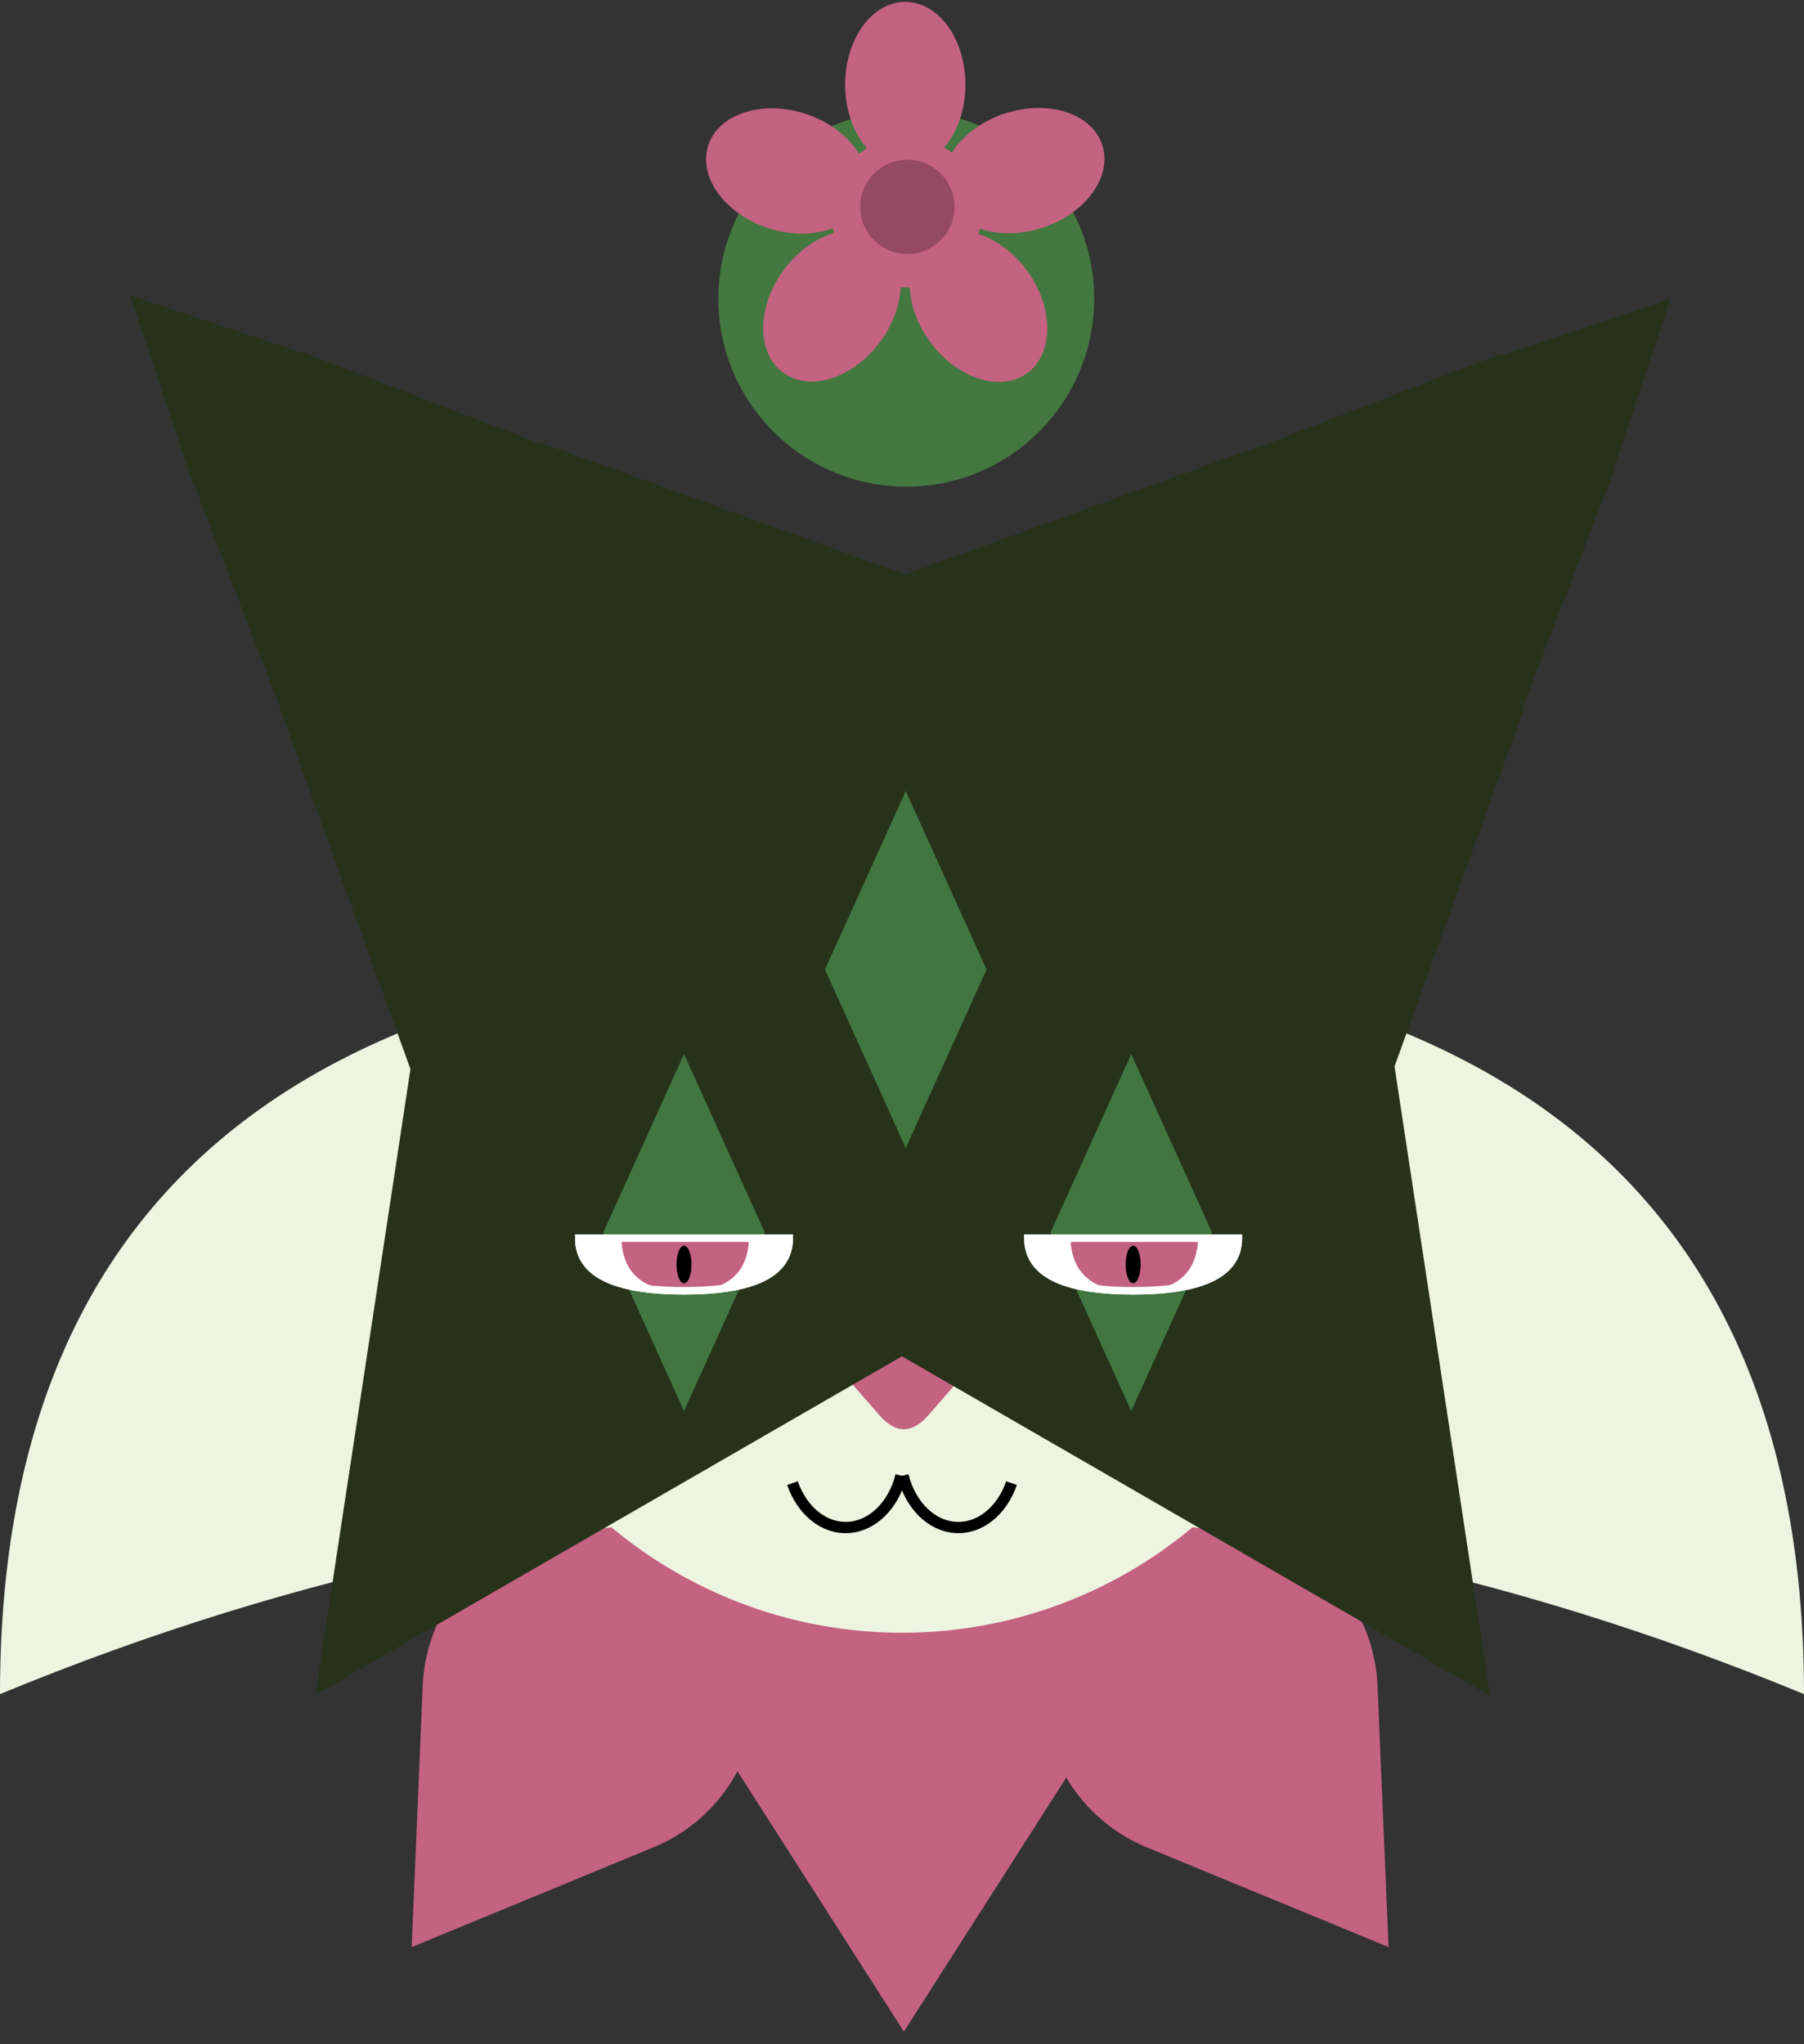 <?xml version="1.0" encoding="UTF-8"?>
<!-- Do not edit this file with editors other than draw.io -->
<!DOCTYPE svg PUBLIC "-//W3C//DTD SVG 1.1//EN" "http://www.w3.org/Graphics/SVG/1.1/DTD/svg11.dtd">
<svg xmlns="http://www.w3.org/2000/svg" xmlns:xlink="http://www.w3.org/1999/xlink" version="1.1" width="480px" height="544px" viewBox="-0.5 -0.5 480 544" content="&lt;mxfile host=&quot;Electron&quot; modified=&quot;2023-09-06T16:28:21.625Z&quot; agent=&quot;Mozilla/5.0 (Windows NT 10.0; Win64; x64) AppleWebKit/537.36 (KHTML, like Gecko) draw.io/21.6.8 Chrome/114.0.574.289 Electron/25.5.0 Safari/537.36&quot; etag=&quot;6zn8vVybXLUX580qMqLx&quot; version=&quot;21.6.8&quot; type=&quot;device&quot; pages=&quot;9&quot;&gt;&lt;diagram id=&quot;eSZh7XFWDq96kIjUu_8H&quot; name=&quot;favicon&quot;&gt;lZPBUoMwEIafJsfOQFKRHgul9eJUp+N4jmQLGQPBNBTw6Q0lKWXQUU8s3274/+wuiMRFu1O0yh8lA4Gwx1pENghj3yOBefSkG0iAyQAyxZktGsGBf4I7aWnNGZwmhVpKoXk1haksS0j1hFGlZDMtO0oxVa1oBjNwSKmY01fOdD7QEN+P/AF4ljtlP1gNmYK6YnuTU06ZbG4QSRCJlZR6iIo2BtE3z/VlOLf9IWuNnamordW3zArpzrkXMn2H/oCPSOQcKyj1XxTqfczE9unl47kmGM6LZbffL/BMdiaqZF2yi6pnVJucazhUNO2zjVkSw3JdCGvqyIWIpZDKvJeyhG99uruC0tDeIOt7B7IArTpTYrPYs023W+e7ITTjDJehZfnN/K6Q2r3Jrt8eO2UC26x/NI7MG5cEaBWj9Rold2jlo2hzCTwUDkGEoqQPIh+F+JfhmWDcpIu/m/+RJF8=&lt;/diagram&gt;&lt;diagram name=&quot;water&quot; id=&quot;cB8FQ22Wz9YyVLOQ0gNw&quot;&gt;lZNRT4MwEMc/TR9NoJ3IHgfDacyelqjZi6nQQWPhSFcG7NNbRjsgzKhPHL+79v/n7kAkzJuNpGW2hYQJhJ2kQWSNMHYd4ulHR9qeeJj0IJU8MUUD2PEzsycNrXjCjpNCBSAUL6cwhqJgsZowKiXU07IDiKlqSVM2A7uYijl944nKeurjh4E/MZ5mVtn1ln0mp7bYfMkxownUI0QiREIJoPoob0ImuubZvvTnHn/IGmMnKipj9TM1Qqq17gXEX6w74CISWMeSFeovCtW6PZ+aj5fF8VU+79/LlG/3d3PZmaiEqkguqo5WrTOu2K6kcZet9ZJolqlcGFMHLkQIAqR+L6BgN31aUSYVa0bI+N4wyJmSrS4xWeyYpputc+0Q6mGGC9+wbDS/K6Rmb9Lr3UOndGCa9Y/G4XnjIg8tQ7RaoegeLV0UrC+Bg/w+CFAQdUHgIh//MjwdDJt08Tf6H0n0DQ==&lt;/diagram&gt;&lt;diagram id=&quot;wg63cu3Vx8ZP9HYkYHO5&quot; name=&quot;rabi&quot;&gt;jZNRT4MwEMc/TR9NaOsQHoHhFhcfzBLnm6m0o80Kxa4T5qe3jDIgzOgTx++u/f+5OwBOimalScWfFWUSII82AC8BQtDDvn205NwRH+EO5FpQVzSArfhm/UlHT4Ky46TQKCWNqKYwU2XJMjNhRGtVT8v2Sk5VK5KzGdhmRM7pTlDDOxqgh4Gvmch5rwz9sMsUpC92X3LkhKp6hHAKcKKVMl1UNAmTbfP6vnTnHn/JOmNfRJ6c1Y/cCZlz716q7MDaAxDguHesWWn+oyDewvvd++bJNwtuXkRc0gzdzWVnolqdSnpR9axqzYVh24pkbba2S2IZN4V0pvZCykRJpe17qUp202cvyrRhzQg53yumCmb02Za4LPJc093WwX4I9TDD+8AxPprfFRK3N/n17qFTNnDNut04sktfVxAfuIk+13uzgfEyutW41AdhAqIIpAsQQhAvL4EHgi6IQZy2QQxBgP4Yng2GTbr4G/2POP0B&lt;/diagram&gt;&lt;diagram id=&quot;p78ciY9KDQ3M9QHndEIM&quot; name=&quot;grass&quot;&gt;7Zxbc5s4FIB/TR7DoCvSY5qk7XS6u53Jdnfblw6xZZsNtrIYN05//QoDNkLCli/ypVO/JBaYy/mOzk0HrtDteP4ui59Hv8m+SK9g2J9fobsrCCGFRP0pRl7LEUBZWI4Ms6Rfja0GHpIfohqsd5slfTHVdsylTPPkWR/syclE9HJtLM4y+aLvNpCpftbneCiMgYdenJqjfyf9fFSOMhitxt+LZDiqzwwoL7eM43rn6k6mo7gvXxpD6P4K3WZS5uV/4/mtSAvp1XIpf/e2Y+vX67uBeAWRmL778Ad4+Gv88TO9huWpvsfprLr+x2F1B9P8tb6nVPaeRHEYcIXe1PeRiUmuXe/3ZJo81j9Zfy2DNxJy+u+f/1E4mvflBzx5iK4BIsbVGJeSydmkv7iWUF3LyyjJxcNz3Cu2viiNUmOjfJxWlzpI0vRWpjJT3ydyIpZX/11kuZi3gK1uqFtU1e28E3Is8uxV/a7W3LCSQq23tVReVkqAa1UeNRRgORhXijdcHnslQPVPJcNt5GlhawrUI058Jji7peOMEzvS9AYTRYYwlfl66qK3FSnENoMqRJwoK/cxfhTpJzlN8kRO1KZHmedyrEjUO9ykybDYkMsWPWXOnouDjefDwvQHj/E06QX9bLFfJvO4OuI1YGEL9hVEt5gqI1ocJs/kkziYGpRy7dQDxIiuBxgZigCARREAiQKAfSkDPy9gmJwPsBDowCg0gDFu4QU98uLhOfE6J1yYsfPDRQ1ag8IlHcLUOljaGuO8ALDJJTanIbeYzfu7t/g+PDxWun4S4jCobVQdD0UggCZbwNly+DhRkYPpVEdR2YLYLP14+lymEINkXgQxdil3IfEmfaCLHhLTZ0EMTKEvBw8udEvwIqfCEPxhohkHY5tnSTwZpg6IXYgubWdjNi4m4yq6BXvx3mBD69xyGasykze1zDGynHqHj1DM5ONoHi/OegtwcZbflJDvlDlSQ2LSXw1QBjnkIQlByDnifMm6ztqRT2ShPkVxzaeBDFlmKPZlFaMTpgAH5DVQhvu97+mGTsdu9vXzl9/ZDblN7z5/i276TyyfWfL8cTw9TGZIHFL4GmqukIofsjjem2eRJermRNYc/7Qa3JzpK39a1fZcrTCMEAQ3rZhoEepOywNhHDASrj7QVUm6pd5dP8AqrkF6BKRCHWTJHhkLagfdVBdOAhp5mu30oC6y7fW2guULAA5BgGErDgoDQAwAkcU1QuorEqIOjnEn0V+fj+xRhNqyB5gv87Wm8iNL7A+pLy9XJ5c/hTlTGXDEGx9CfNozFAVYr6wAwpdDDaTckq1TGES+Ik3qsGjwi6mVqTpbqJc3AQJBHZpqpW5LOMN8Ad2iRnL2QI8acxAj5oDh+cQcDoWXi8F63HmKTdtLz8L2Rg5x5C+mXf60bXvx6W1v5OBMh5mctVYU+NpyZtVpEbcWk/eO8BEJOGcswiREISZ6EQzAUN9qzhZlMANGiUINQkSoUhBLLKr2wbyxj7epdOGh6UGc3hqd7FQDqmGPzNLnKZxdrUo/A83d7eIuOEGoA0WmRTy6l7vwItgJYdKWUTaN8FHdGwgdglBvZe7eLBffGrWdRdNjGBDcCkrQ2RRyINL5IRW1QEs6wWnAsMkR1KnH4UGCE3ZUuILcnuPWyxe7hE2YBMTEik07e3yspqHty9y8612aEYHDzM9Gcvw4m262zC5QMYgo3m+ZH68FiajeoohsPYrWuMfXpIQOk/KyZIwjfm4ydlg/uDAZt9tVohPL2MyBxethur8AdKhtlvn1Psl09111GxOCAr0cgVTaBEynQCyrZcAXicjBaNc+2qVbTtd3pdxvF5/ONcy6tQC2pkVfDOJZmu81KSpd6I699IrfNQwDwJqhuyXTtTjrmpcHS2Q2dR0QzpadVh45hAEDoVbN0LjwwFxSridEEwTy1gzukJ46dzS6QCjF4FfoehEAthGYOYgtTvX2YA3coiJwTLu0/0MxF2+UHDzGSRwsjvSVuXNwr8ClVfZy/Su/bFV2aaG9CP+6gcO5+9dlj9JlOdgNUj9vB4u2WD+5MAd76VbJzGAHqXwRmSmAXRJk7OCRdn88p13aQBHDHh6OqoTUnWzzMKBYA83MUADUjyDrU87bnMMOoZPfJ6OW3sef6DE0RM/N9n1skby3Ry8APl1RaKOmMhQob4CZCl8BCSO9RETNQh0AOIhQ0XJBEOWMhBZPvawTe7BOh9ThUwVMeAMTEiAaEUAgZZhDAltQTG22OIg6pvGgzQ5hq3cEgO5pRjYwoDRgTQatrksW8GY0FZ6cybEjWBuTIkL3yYRgnUl7XphpxJEhOMS03iEgpYs+IQCyHgIOLB2Ox8Vw7HKp1T4xvy5iLQR4cgTmCxZ2R7BTpMkxvvHsIrBy063nsqEhd0gC23P4y9HDd1iY3jlNJp2rm3u/BMrJ6E36N8WL11a0tCfcmi+IEvMk/+dq0WxTfftS7Vf8fzdv7Hb3Wn0pzyf6xmvbNq1a1+9Bk7OsJ9bs2JHRN6u6lnyiHstEqqzCd/3ibNyrM3ySibrsRjuP3gUCeSu4Li+/+lUT34YDGVF6HmdDkRsHWqjh8rZtmqm+rl5aV+6+evcfuv8f&lt;/diagram&gt;&lt;diagram id=&quot;AoB_5DZYJR6S7Vjhw8lv&quot; name=&quot;neko&quot;&gt;lZNNc4IwEIZ/zR6d4UMpHgXRdpyOBw9OjymsJNNAmBgL+usbJBEY2ml7Ynl2w/tmdwE/LpqtJBV9FRly8JysAX8Nnuc6C0c/WnLtSOCHHcgly0xRDw7shvakoReW4XlUqITgilVjmIqyxFSNGJFS1OOyk+Bj1YrkOAGHlPApPbJM0Y6G3lPPn5Hl1Cq7wbLLFMQWm5ucKclEPUB+An4shVBdVDQx8rZ5ti/duc0PWWPsk/CLsfqeGyF1te65SD+wPeCCH1nHEkv1F4Xd/DS7ObPdJt697ak6psH+ZeZNZCeiUlzK7K7qaNWaMoWHiqRtttZLohlVBTemTozzWHAh9XspSvzWp70rSoXNABnfWxQFKnnVJSbrOabpZutcO4S6n+E8NIwO5veAxOxN/vh23ykdmGb9o3HTeUESwDKG1QqSBSxdiNb3wIGwCyKIkjaIXAi9X4ang36T7v4G/6OffAE=&lt;/diagram&gt;&lt;diagram id=&quot;k3EuITWe0C3eXslot7OF&quot; name=&quot;body&quot;&gt;5Vtbc9o4FP41PMZj3Xx5JDRJu9PuZttOu7MvHWEEaGIsakSB/vqV8d2SiQl2ynThIXCwZfn7zvl0zpEzQpPV/iGm6+UHMWPhCNqz/Qi9GUEIICLqT2I5pBaXgNSwiPksO6g0fOI/WWa0M+uWz9imdqAUIpR8XTcGIopYIGs2GsdiVz9sLsL6Vdd0wTTDp4CGuvUrn8llavWgW9rfMr5Y5lcGjp/+sqL5wdmdbJZ0JnYVE7oboUkshEw/rfYTFibg5bik5923/Eq+TOLvP34+os8RHDP7S/Tw9P0Gppf6QcNtNv/pIru6POS3FIrgiSWjgBG6zU7gGz7Nf7fzW4tZJF88FaRNRZtILLbR7DgTW81kt+SSfVrTIPl1p7xJ2ZZyFWYTnfMwnIhQxOp7JCJWzp3Fku0bbJVTb8cpu5kHJlZMxgd1XjYKtDMIDrkXZ993pQdgL7MtK+wjJzPSzOsWxdglfOpDhqAZTfePaP3t378/P04Puw8bJD/6YxOx85Btlm1MmQg9iz3nefaUP6+Tjyri6eF5/jYyFk+swWCV1BFEd/cTe4yVPRaSSi4iZb7x7a5UtyPXTrVjW6RONvJzS4Xugtka3bAHuo3wYw3+zZLHspfAdLtTGxxCriI0Rs/TO01j+f20MNDgaXGM8L+2Ug3Dcj9IJR7ZlqtevgcSNfU9P7lGyHMx6OIt9zB5X6QD+KRzIIjrruHqOgCRwTEgIRZGA/kG0X1jy/txDaj7XatvJCyco9mKMOwQ5LWy+7KYb4eolVYAgeV5NWahgwtTNeptA7kADRX18AzVfQH86vWG3P16+DGxiFuDHwFkYV10oeNZLtEZUGQhdyAOQAd5PCtv6aJkRWAMhXmxfOWAGzIaYFriQB8ZjVl6OySIubOvaLSl4btovZU9A56tRgQNCD5sgF8ISBV8YMovyFDgkw5KkwDBVSH0nk5Z+Cg2PFOHqZBSrBRe+QHjkC+SH6RoMpHTt18kxaE1pRseWDTYSvZNxpxGi+Rat8di0U4i/UzyKpIFyaDhY7sWaCwY0AJIpxF7FoA6k75v+XgoLv3r49K5gMokFNSBIV+/HdVq1N5pxQha2K/zqhYnFxh4VUWBYSUCtmchfyhiwf8hG8NEhQzwy9cVJmZEL79/w8RMOYTluCURXr36uaIkjVxd7vAackVstYr4bZFyBVlFnudUaDkW/n2Upk4HMWTRbJy0fEvqKtTWk/aU6LyjC3QZrIZleiE20zrFz9Dp2GY+KwwRA0G5LWahCvwf9YuaSMuu8Ci4mk4ZzriedhYdy3yIjdjGAcvOqvLxzEAINFY8SeMFk9pARx8qbvsCt9LVd520sM/ueYjI/hPPYnn/jvzzDr+nu4f4543XXUo6djoNneq6u+GT3lbR+wvlPgWuXU9Ak1ddQUw1YdOPXqIfRirOyXfm80e6UPgdd326rLmZWqvcNFmbgBJTjJDvJABdythwDNnPl+3GfYjBFF6vG9U9Shb1o/Gm3osTJuv2VH1YyCPWqWEujhI1T+lW1u/bZCPtVoEYLzgtDaNkbzDnrDQi5iTv2nGln+XG5Co3qeeM1QHQWe/TORQnpbOafLz7ms9M3XQ6ufqElblyEw23Vo4jz8xEMhPNCrZAAc9iQyW34rPZsTQzxUd9UbzAj52Tfgz9hh8j2DVXGciRddVXThLSuBc/Bh3S02utyB3H9W7H/TZXvJPOgRCxSKMdj1VZbajCbcfChu6K4xc1Yv89+Q6L0mtz6V1OZj/1ymliodfYWXUMlJq2z/zBes56gfLLybyEyz5bZae5xOhqIxT/bhFaZ3VI6cXOL4xQcwmgp4ArHsTi3HXZODjsUOuVGRHop11EYPLuSuIJUNpZtBs9U2JbUG/UmfIrv2jd9c4k1J9TGB7s9PWqYDslhtWuqGmzAFqDgX1G6dzj81oF3C/rUb8Mf9J4YKsYuraXrcMPBwNf70/9HrKCGrJicHOg45yv//3j3KGsUsPw9aat3K1gTDfr9HHhOd8nvHRcrScTe1j3znePC9B9DXRswHwoyDs8EHaWa9M4yJ7xxv4Jpzb12lKlqfflBg4Apyk1jmt4NhSYtL6HrS8zI2c8vjmw0r+60CM8lNCrr+WD+Om+RfnvDOjuPw==&lt;/diagram&gt;&lt;diagram id=&quot;9v_XXmneI3DCwCgxGaXp&quot; name=&quot;ban&quot;&gt;zVZdb5swFP01fpzEh0LJY6AsfdikadlXH124ATcGU+MEsl8/E9shfK1p1UpVpMg+tu89PufaBrlh3qw5LrOvLAGKHCtpkHuLHGfh+vK/BY4KcJ0bBaScJAqyO2BD/oIGLY3uSQJVb6JgjApS9sGYFQXEoodhzlndn7ZltJ+1xCmMgE2M6Rj9TRKRKdQ3u2jxOyBpZjLb3lKN5NhM1jupMpyw+gJyI+SGnDGhWnkTAm21M7qodZ9nRjWxA6Z7TfUh1YnE0bCnLN5Bu8BGbmAYcyhEj9mBVOTBLPl/1o3fNBYJomO4Xu/u6d2P7/dPn8ZURkQ42xfJiYklmdQZEbApcdyO1rJuJJaJnGqiW0JpyCjjsl+wAs7cD8AFNANjuu3YZ1VlNQLLQfCjnKIXOL7erq5E29P9uvPVNpJkl54aEOtaSs+xO6VkQ4v1AuGcCQ/H2r25iY9PP7OjHxa78Ms69f7UCfwSE1xGRGQUeezgeQNxVaqzuCVNy/zVjs6r9kFtnpR24nxEHlqGaLVC0QItbRTcnhoW8lUjQEHUNgIb+c6c5S+y1/be099KcLY7X5C2NW25mmVA5LjB6XdtMcxrO1sMrjUoBn9cDP5ELfjvVgo3V9hQJKv25eqEu5C+f5FO6P64z8uNDoZ5fIXskIyewNeJfiHqYkJUg3GgWJBDP+eU0jrDN0Ykm+c9NSEqtucx6FWX52QYaHBTON4gkMA8BTEKdDL+vO2pWpDd7l1X07uPIzf6Bw==&lt;/diagram&gt;&lt;diagram name=&quot;launch&quot; id=&quot;fOzeB6x-Hctz2pHLHNo4&quot;&gt;1Vhdj6IwFP01fdQARcRHcJydbNa4iZPdx0mBCs0USkod0V+/RcoIwvixgztuTEw5hXLvOef2VgGcxvk3jtJozgJMgaEFOYAPwDBszZbfBbAtAXOil0DISVBCNWBJdliBmkLXJMBZ40bBGBUkbYI+SxLsiwaGOGeb5m0rRptvTVGIW8DSR7SN/iaBiFRaxviAP2ESRtWbdWtSzsSoulllkkUoYJsaBGcATjljohzF+RTTgruKl0WYOpkT/2K5szO33mL8TAeDcrHHax5RKbwhulZJeaEKSWyrPCnzX3Gxig6gqx4gGfGqea3Kl+NE9Buf0YqvFR1n6yTYh6fJ8DYREXiZIr+Y3UjbSSwSMVXRrwilU0YZl9cJS/AhIcwFzo90PZOP/q6UdDhmMRZ8K59Tq0h/l+sod+uWut4cvKJX3EV1n1QgUv4M39c+0CcHisEr2IQdarcJ/UK5zfNyy1VkfePzUqMsLYt+RfIinX61h/+b9qM2tTMLTKbAccBsBOTW6z7sBxqwy4EL3FkxcHVgG71obi9T04MZJpv5ItJ2rrVAjwP9ghoPZZEX8nImkCAskag5OqWf2vLR1aYdndZ1bDd0NapYa7raHbKaPajaSd7kPHeCE5SE9IKKyQRnr/ioROpVAwzo7j9NKQantahzfsIBH5PerKWB3q4ls4Nz61acj89zXrBA5EHhB/Iw/ckyopjymBAslmRVNziUhMWEYMdaRCgtFovzsDg7DT2UEX/IPLHO8EtN0v1hShsao0/od1v5rCP1zIvUu1nF2Peq3kr2tadPVuJtlYRms6l9sZL6BaeFjsZxZre6UeeAOmySV7XUeufQ2+yNemCPIEzwd0ObWy/rN/s5z17mTsfJv0Ve5eLCcdccrOvm7HRyn73DvMaynbvPv2T9lr9n7oh2o2n2cYv0rrNvH6R3BqtdbnWfUYrEPZ+VThPfbLYX7tB/Qby8PPw7sZ+r/cUDZ38A&lt;/diagram&gt;&lt;diagram name=&quot;death&quot; id=&quot;oUHyCa0en54qawVuJZfe&quot;&gt;7Zpbk5pIFIB/DY9SfeXyOBo3k6rJpWp2k+y+pFpshQrSFrar5tdvgyCXplZMbGWm4jwMHqDtPt+5Nlh4stq/Tdk6fC/mPLYQmO8t/MZCCPrAV/8yyaGQQAccJcs0mheySvAc/eCFsLxsG835pnGhFCKW0bopDESS8EA2ZCxNxa552ULEzV9dsyXXBM8Bi3Xpl2guw6PUQ24lf+TRMpSn9RUrXrHy4mIlm5DNxa4mwlMLT1Ih5PFotZ/wONNeqZfZ6vHLhn2GP/75E77D79Ovn0bvRsfB/rjklmIJ/7J4WyxqtiymJA/lOmMRfOfZKNDC4+KGaBPNyvOgXG/KE3nd+SFtftrsUrFN5vn0gJreLowkf16zIDu7U4anZKFcxcXsF1EcT0QsUvU9EQmvFsRTyfctrmfWA0+klI1zseIyPaj7ilGQV+ilNO/SuneVrcBSd2HdTkohK+xzeRq7Up86KDR4gTZxB21doXfETc7jVqMo/+bnUbPN+uj0i2ifLee67PFLY0911U4dy59YDw/WlFo+tMZv8gNgeceDsTWeZgdjaHnoKsz/Cj6Sp7fBB997evqbr/jkMAtH7iUuDs9z38hUfOct0HX2FsLj/C8zkjQo8goFv2QP9H/tAYOWPfhYswdPtwZ6BWPo1DnU476m9EwLkUp2T2zG409iE8lIJOrUTEgpVkpZ5QUPcbTMTkjRJhGydTbYar/MKgB7xjZRYIcsXnwLojTIfugyWqmQrJjFCHo3BeZCHViH/yLHFLEemdAUsblItmp947x0IzYhl3IzR4k0KKFSSzVKuIMSNuVXuEcCe/nBzEWDCma4I7X9dg1CbTow5+iR6U1xSvNSsKKAKjJHXGUDlw9xdCKUOVGkfDXHQH8hWflG3RG5tttEDR3XRlSjjbBOu8xr16ft/aZthLZzQntybKeTtqvThqegcHXeBNyPNwu2kn+TacSSZV5V5uEY2LS762uCvUk0xtD2nSY1XLltvSt0bNAFDp4QX59cj9Ly57vuYWRDgFsuo/fjvq5135TG9Y2YV6dxlYJaYQr4XWHqlmq/YwEiUhmKpUhYXI9Tw0wxqnQsY0JVO9qO3gGrqOR3BStkCuAdawoDABfKwz9bjX1WA/UCsrXgpzcCNyfpnydZcpjzmB3Ox8GadiG+uH4zpX/kq6jn+dWnXQV4XUFRuVtZmDd2l4i5KoD2qN9+nggZDBDseDap8fDJUIHccY/2NTdQmNqwVZmoGAmdPpUJ9WxjIZH2KMNfRnIbmQUIiQ39ltOCrl4KVU1XI6k5Bp22R2X/Op0WAmq0gXPs1razqlNt1+2K1IR0QDfVVNAeW/6vk7hrFDj1beqA6tOum4YB/46PHkzE7KwjebSOb9LcpDshREvGGA4llt9xu6DvjmadZif6GmIMXKONJtEaTYw7a+nbb3HSO24cmEBJjYZeAmxQ75DcoVLtsYlwi6ftyKhfQa+9kUr1zWvS8WgPXf5oT32tXjrNz9Xe3cXT/wA=&lt;/diagram&gt;&lt;/mxfile&gt;"><rect x="-0.5" y="-0.5" width="480" height="544" fill="#333333" stroke="none"/><defs><style type="text/css">@import url(https://fonts.googleapis.com/css?family=Architects+Daughter);&#xa;</style></defs><g><path d="M 240 383 L 286.35 455.52 C 292 464.37 295 474.64 295 485.14 C 295 499.73 289.21 513.72 278.89 524.03 C 268.58 534.35 254.59 540.14 240 540.14 C 225.41 540.14 211.42 534.35 201.11 524.03 C 190.79 513.72 185 499.73 185 485.14 C 185 474.64 188 464.37 193.65 455.52 Z" fill="#c46282" stroke="none" transform="rotate(-180,240,461.57)" pointer-events="all"/><path d="M 145.5 402 L 183 460.68 C 187.57 467.83 190 476.15 190 484.64 C 190 509.22 170.08 529.14 145.5 529.14 C 120.92 529.14 101 509.22 101 484.64 C 101 476.15 103.43 467.83 108 460.68 Z" fill="#c46282" stroke="none" transform="rotate(-145,145.5,465.57)" pointer-events="all"/><path d="M 332.5 402 L 370 460.68 C 374.57 467.83 377 476.15 377 484.64 C 377 509.22 357.08 529.14 332.5 529.14 C 307.92 529.14 288 509.22 288 484.64 C 288 476.15 290.43 467.83 295 460.68 Z" fill="#c46282" stroke="none" transform="rotate(145,332.5,465.57)" pointer-events="all"/><path d="M 140.39 111.22 Q 338.61 111.22 338.61 351.22 Q 338.61 591.22 140.39 591.22 Q 239.5 351.22 140.39 111.22 Z" fill="#edf4e0" stroke="none" transform="rotate(-90,239.5,351.22)" pointer-events="all"/><ellipse cx="239.5" cy="313.5" rx="120.5" ry="120.5" fill="#edf4e0" stroke="none" pointer-events="all"/><path d="M 227 370.61 L 227 358 Q 227 348 234.55 354.56 L 245.45 364.05 Q 253 370.61 245.45 377.17 L 234.55 386.66 Q 227 393.22 227 383.22 Z" fill="#c46282" stroke="none" transform="rotate(90,240,370.61)" pointer-events="all"/><path d="M 239.24 392.18 C 237.26 400.05 231.73 405.53 225.33 405.97 C 218.93 406.41 212.98 401.73 210.36 394.18" fill="none" stroke="rgb(0, 0, 0)" stroke-width="3" stroke-miterlimit="10" pointer-events="all"/><path d="M 269.24 392.18 C 267.26 400.05 261.73 405.53 255.33 405.97 C 248.93 406.41 242.98 401.73 240.36 394.18" fill="none" stroke="rgb(0, 0, 0)" stroke-width="3" stroke-miterlimit="10" transform="translate(254.5,0)scale(-1,1)translate(-254.5,0)" pointer-events="all"/><path d="M 48.23 234 L 93.08 138.33 L 191.91 138.33 L 236.76 234 Z" fill="#27321a" stroke="none" transform="rotate(-45,142.49,186.16)" pointer-events="all"/><path d="M 201.42 190.15 L 277.42 320.65 L 201.42 451.15 Z" fill="#27321a" stroke="none" transform="rotate(90,239.42,320.65)" pointer-events="all"/><path d="M 173.42 89.14 L 305.42 219.14 L 173.42 349.14 Z" fill="#27321a" stroke="none" transform="rotate(-90,239.42,219.14)" pointer-events="all"/><path d="M 37.41 162.13 L 65.21 99.41 L 108.61 99.41 L 136.41 162.13 Z" fill="#27321a" stroke="none" transform="rotate(-45,86.91,130.77)" pointer-events="all"/><path d="M 27.05 119.09 L 51.05 71.09 L 51.05 71.09 L 75.05 119.09 Z" fill="#27321a" stroke="none" transform="rotate(-45,51.05,95.09)" pointer-events="all"/><path d="M 58.23 244 L 103.08 148.33 L 201.91 148.33 L 246.76 244 Z" fill="#27321a" stroke="none" transform="rotate(-45,152.49,196.16)" pointer-events="all"/><path d="M 47.41 172.13 L 75.21 109.41 L 118.61 109.41 L 146.41 172.13 Z" fill="#27321a" stroke="none" transform="rotate(-45,96.91,140.77)" pointer-events="all"/><path d="M 37.05 129.09 L 61.05 81.09 L 61.05 81.09 L 85.05 129.09 Z" fill="#27321a" stroke="none" transform="rotate(-45,61.05,105.09)" pointer-events="all"/><path d="M 242 234.67 L 286.85 139 L 385.68 139 L 430.53 234.67 Z" fill="#27321a" stroke="none" transform="rotate(45,336.26,186.83)" pointer-events="none"/><path d="M 342 162.72 L 369.8 100 L 413.2 100 L 441 162.72 Z" fill="#27321a" stroke="none" transform="rotate(45,391.5,131.36)" pointer-events="none"/><path d="M 403 120 L 427 72 L 427 72 L 451 120 Z" fill="#27321a" stroke="none" transform="rotate(45,427,96)" pointer-events="none"/><path d="M 37 410.23 L 143.29 277.23 L 233.84 410.23 Z" fill="#27321a" stroke="none" transform="rotate(-30,135.42,343.73)" pointer-events="none"/><path d="M 245.57 410.49 L 351.86 277.49 L 442.41 410.49 Z" fill="#27321a" stroke="none" transform="translate(343.99,0)scale(-1,1)translate(-343.99,0)rotate(-30,343.99,343.99)" pointer-events="none"/><path d="M 181.5 280 L 203 327.5 L 181.5 375 L 160 327.5 Z" fill="#417640" stroke="none" pointer-events="none"/><path d="M 300.5 280 L 322 327.5 L 300.5 375 L 279 327.5 Z" fill="#417640" stroke="none" pointer-events="none"/><path d="M 240.5 210 L 262 257.5 L 240.5 305 L 219 257.5 Z" fill="#417640" stroke="none" pointer-events="none"/><path d="M 174.5 308 Q 188.5 308 188.5 336 Q 188.5 364 174.5 364 Z" fill="rgb(255, 255, 255)" stroke="#ffffff" stroke-width="2" stroke-miterlimit="10" transform="rotate(90,181.5,336)" pointer-events="none"/><path d="M 174.31 318.69 Q 189.31 318.69 189.31 335.69 Q 189.31 352.69 174.31 352.69 Z" fill="#c46282" stroke="none" transform="rotate(90,181.81,335.69)" pointer-events="none"/><ellipse cx="181.5" cy="336" rx="2" ry="5" fill="#000000" stroke="none" pointer-events="none"/><path d="M 174.5 308 Q 188.5 308 188.5 336 Q 188.5 364 174.5 364 Z" fill="none" stroke="#ffffff" stroke-width="2" stroke-miterlimit="10" transform="rotate(90,181.5,336)" pointer-events="none"/><path d="M 294 308 Q 308 308 308 336 Q 308 364 294 364 Z" fill="rgb(255, 255, 255)" stroke="#ffffff" stroke-width="2" stroke-miterlimit="10" transform="rotate(90,301,336)" pointer-events="none"/><path d="M 293.81 318.69 Q 308.81 318.69 308.81 335.69 Q 308.81 352.69 293.81 352.69 Z" fill="#c46282" stroke="none" transform="rotate(90,301.31,335.69)" pointer-events="none"/><ellipse cx="301" cy="336" rx="2" ry="5" fill="#000000" stroke="none" pointer-events="none"/><path d="M 294 308 Q 308 308 308 336 Q 308 364 294 364 Z" fill="none" stroke="#ffffff" stroke-width="2" stroke-miterlimit="10" transform="rotate(90,301,336)" pointer-events="none"/><ellipse cx="240.64" cy="79" rx="50" ry="50" fill="#437840" stroke="none" pointer-events="none"/><ellipse cx="240.64" cy="56" rx="20" ry="20" fill="#c46282" stroke="none" pointer-events="none"/><ellipse cx="240.37" cy="22" rx="22" ry="16" fill="#c46282" stroke="none" transform="rotate(90,240.37,22)" pointer-events="none"/><ellipse cx="271.87" cy="44.9" rx="22" ry="16" fill="#c46282" stroke="none" transform="rotate(162,271.87,44.9)" pointer-events="none"/><ellipse cx="259.87" cy="81" rx="22" ry="16" fill="#c46282" stroke="none" transform="rotate(234,259.87,81)" pointer-events="none"/><ellipse cx="220.87" cy="80.9" rx="22" ry="16" fill="#c46282" stroke="none" transform="rotate(306,220.87,80.9)" pointer-events="none"/><ellipse cx="208.87" cy="45" rx="22" ry="16" fill="#c46282" stroke="none" transform="rotate(18,208.87,45)" pointer-events="none"/><ellipse cx="240.92" cy="54.55" rx="12.55" ry="12.55" fill="#944a62" stroke="none" pointer-events="none"/></g></svg>